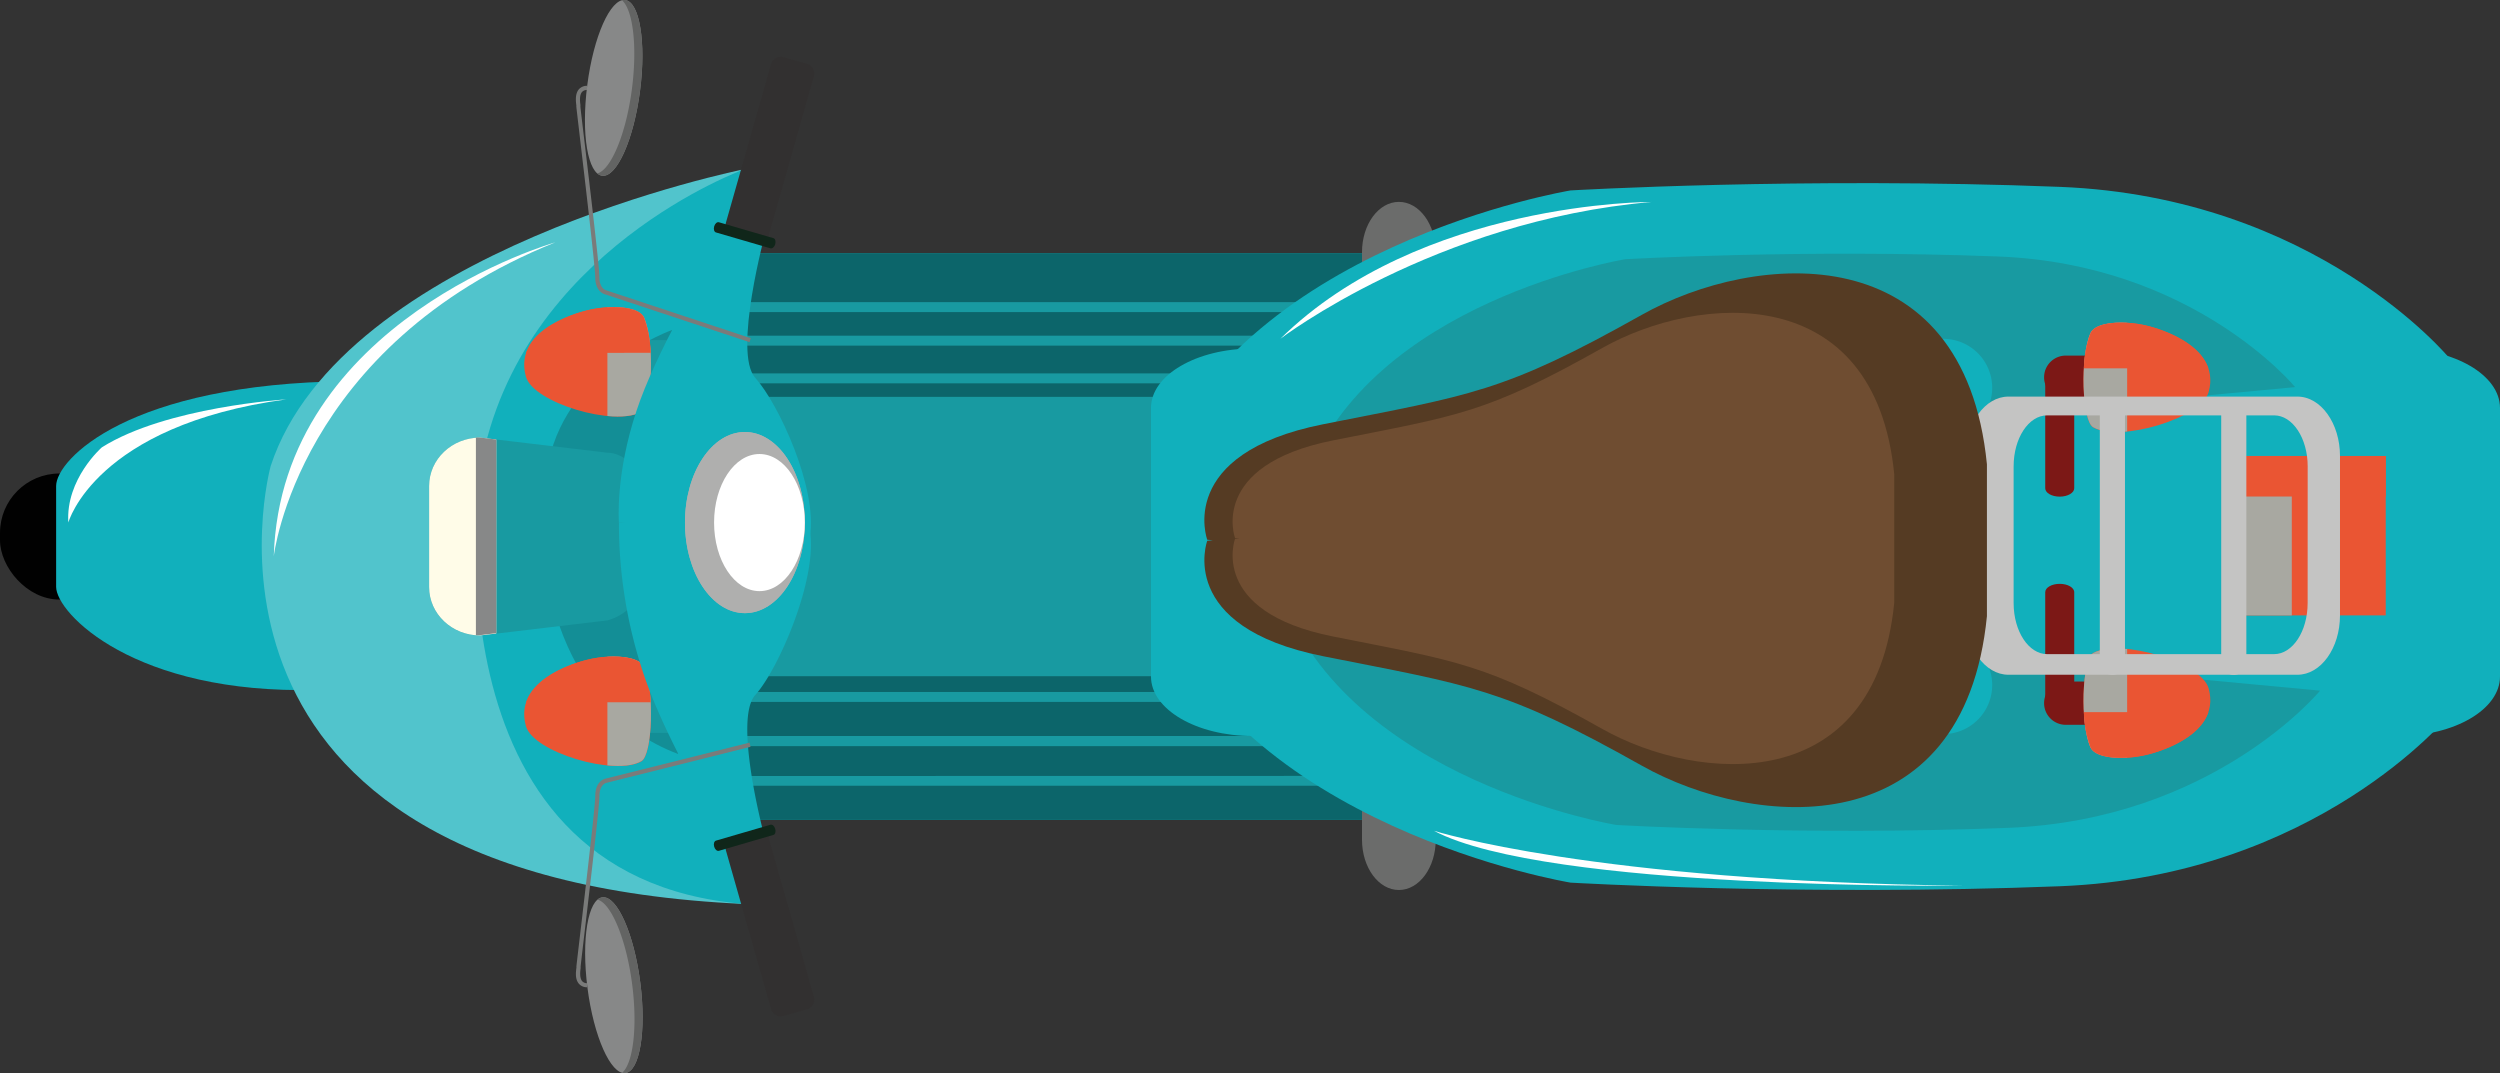 <svg xmlns="http://www.w3.org/2000/svg" viewBox="0 0 596.4 256"><rect x="0" y="0" width="596.4" height="256" fill="#333333" stroke="none"/><defs><style>.cls-1{isolation:isolate;}.cls-2{fill:#189aa1;}.cls-3{fill:#0c656a;}.cls-4{fill:#010101;}.cls-5{fill:#11b0bc;}.cls-6{fill:#51c4cc;}.cls-7{fill:#138e96;}.cls-10,.cls-8{fill:#ea5533;}.cls-9{fill:#a8a8a1;}.cls-10{mix-blend-mode:screen;}.cls-11{fill:#fffce8;}.cls-12{fill:#878888;}.cls-13{fill:#636463;}.cls-14{fill:#7a7b7a;}.cls-15{fill:#323030;}.cls-16{fill:#10261a;}.cls-17{fill:#afafae;}.cls-18{fill:#fff;}.cls-19{fill:#6b6c6b;}.cls-20{fill:#7c1816;}.cls-21{fill:#c4c4c3;}.cls-22{fill:#553b23;}.cls-23{fill:#6f4d31;}</style></defs><g class="cls-1"><g id="Layer_2" data-name="Layer 2"><g id="Layer_1-2" data-name="Layer 1"><path class="cls-2" d="M405.83,183.15c0,6.87-6.34,12.43-14.17,12.43h-235c-7.83,0-14.17-5.56-14.17-12.43V72.84c0-6.86,6.34-12.42,14.17-12.42h235c7.83,0,14.17,5.56,14.17,12.42Z"/><rect class="cls-3" x="142.5" y="91.45" width="263.34" height="73.63"/><rect class="cls-3" x="142.5" y="167.45" width="263.34" height="8.13"/><path class="cls-3" d="M405.64,185.08a10.27,10.27,0,0,0,.19-1.93V178H142.5v5.2a11.17,11.17,0,0,0,.18,1.93Z"/><path class="cls-3" d="M143.38,187.45c2,4.74,7.19,8.13,13.29,8.13h235c6.1,0,11.29-3.39,13.28-8.13Z"/><rect class="cls-3" x="142.5" y="82.45" width="263.34" height="6.63"/><rect class="cls-3" x="142.5" y="74.45" width="263.34" height="5.63"/><path class="cls-3" d="M405.79,72.08c-.46-6.51-6.6-11.66-14.13-11.66h-235c-7.53,0-13.68,5.15-14.13,11.66Z"/><path class="cls-2" d="M405.83,155.19c0,3.39-6.34,6.13-14.17,6.13h-235c-7.83,0-14.17-2.74-14.17-6.13V100.8c0-3.38,6.34-6.13,14.17-6.13h235c7.83,0,14.17,2.75,14.17,6.13Z"/><rect class="cls-4" y="112.96" width="95.55" height="30.07" rx="14.17"/><path class="cls-5" d="M132.48,90.94H83c-52.33.55-69.61,18.68-69.61,25V140c0,6.26,18.61,25.72,62.11,24.58l57,.1Z"/><path class="cls-6" d="M177.66,40.34S81.52,59.58,64.58,111.16c0,0-27.29,98.21,113.08,104.49Z"/><path class="cls-5" d="M177.66,40.34s-53.51,19.24-62.94,70.82c0,0-15.19,98.21,62.94,104.49Z"/><path class="cls-7" d="M160.33,78.72S135.82,87.34,130.91,110s1.41,58.81,30.9,69.89Z"/><path class="cls-2" d="M140.17,86.32a5.18,5.18,0,0,0,5.17,5.17h14.2a5.18,5.18,0,0,0,5.17-5.17h0a5.18,5.18,0,0,0-5.17-5.17h-14.2a5.18,5.18,0,0,0-5.17,5.17Z"/><path class="cls-8" d="M140.24,74s-18.11,3.92-14.78,15.85c1.74,6.23,21.11,12,27.52,8.42,2.72-1.51,3.17-17,.67-22.5C152.35,72.94,145.37,72.76,140.24,74Z"/><path class="cls-9" d="M153.65,75.78c-.93-2-4.77-2.7-8.75-2.46V99.24c3.28.31,6.23.07,8.08-1C155.7,96.77,156.15,81.27,153.65,75.78Z"/><path class="cls-10" d="M125.52,84.18C128.06,76.65,140.24,74,140.24,74c5.13-1.25,12.11-1.07,13.41,1.77a25.78,25.78,0,0,1,1.57,8.4Z"/><path class="cls-2" d="M140.17,169.68a5.17,5.17,0,0,0,5.17,5.16h14.2a5.17,5.17,0,0,0,5.17-5.16h0a5.17,5.17,0,0,0-5.17-5.17h-14.2a5.17,5.17,0,0,0-5.17,5.17Z"/><path class="cls-8" d="M140.24,157.36s-18.11,3.92-14.78,15.85c1.74,6.23,21.11,12,27.52,8.43,2.72-1.51,3.17-17,.67-22.5C152.35,156.29,145.37,156.11,140.24,157.36Z"/><path class="cls-9" d="M153.65,159.14c-.93-2-4.77-2.7-8.75-2.46v25.91c3.28.32,6.23.08,8.08-1C155.7,180.13,156.15,164.62,153.65,159.14Z"/><path class="cls-10" d="M125.52,167.54c2.54-7.53,14.72-10.18,14.72-10.18,5.13-1.25,12.11-1.07,13.41,1.78a25.78,25.78,0,0,1,1.57,8.4Z"/><path class="cls-2" d="M157.14,130c0,6.37-4.7,16-12.24,18l-30.37,3.62c-6.72,0-12.16-5.16-12.16-11.53V115.93c0-6.37,5.44-11.54,12.16-11.54L144.9,108c6.71,0,12.24,11,12.24,17.37Z"/><path class="cls-11" d="M118.39,104.85l-3.86-.46c-6.72,0-12.16,5.17-12.16,11.54v24.14c0,6.37,5.44,11.53,12.16,11.53l3.86-.46Z"/><path class="cls-12" d="M118.39,104.85l-3.86-.46c-.33,0-.65,0-1,0v47.12c.33,0,.65,0,1,0l3.86-.46Z"/><path class="cls-5" d="M193.21,126.61l-45.56-2a113.06,113.06,0,0,0,5.24,34.2c4.52,14.6,14.12,30.55,23.08,47.81l6.67-6s-7.9-28.84-2.45-34.84S195.12,138.11,193.21,126.61Z"/><path class="cls-12" d="M152.74,234.35c-1.49-11.57-5.52-20.66-9-20.29s-5.08,10.06-3.59,21.63,5.53,20.66,9,20.3S154.24,245.93,152.74,234.35Z"/><path class="cls-13" d="M152.74,234.35c1.5,11.58-.11,21.26-3.59,21.64a2,2,0,0,1-.73-.07c2.62-2.24,3.7-10.93,2.39-21.08-1.39-10.77-5-19.37-8.27-20.23a2.27,2.27,0,0,1,1.2-.55C147.22,213.69,151.25,222.78,152.74,234.35Z"/><path class="cls-14" d="M140.06,235.52a2.48,2.48,0,0,1-1.94-.82c-1-1.12-.72-2.95-.61-3.84a2.05,2.05,0,0,0,0-.28c0-.15.18-1.68.88-7.65,1.27-10.76,3.62-30.8,3.62-33.1,0-3.63,2.42-4.08,2.52-4.1l34.27-8.57.25,1-34.31,8.58c-.1,0-1.72.37-1.73,3.12,0,2.36-2.27,21.68-3.63,33.22-.48,4.09-.86,7.31-.87,7.55a2.9,2.9,0,0,1,0,.39c-.09.68-.29,2.28.38,3.06a1.53,1.53,0,0,0,1.2.47Z"/><path class="cls-15" d="M194.14,237.69a2.42,2.42,0,0,1-1.53,3.06l-5.8,1.64a2.41,2.41,0,0,1-2.9-1.79L173.21,203a2.43,2.43,0,0,1,1.54-3.05l5.79-1.65a2.43,2.43,0,0,1,2.91,1.8Z"/><path class="cls-16" d="M184.94,197.75c.19.67,0,1.31-.44,1.43l-13,3.79c-.43.13-.94-.31-1.13-1h0c-.19-.66,0-1.3.43-1.43l13-3.79c.44-.13.95.31,1.14,1Z"/><path class="cls-5" d="M193.21,128l-45.56-3.34s-.94-11.31,4.24-26.8c4.53-13.57,14.49-30.07,24.08-48.53l6.67,6s-7.9,28.83-2.45,34.83S195.12,116.5,193.21,128Z"/><path class="cls-12" d="M152.69,21.64c-1.49,11.58-5.52,20.66-9,20.29s-5.08-10-3.59-21.63S145.63-.36,149.1,0,154.19,10.06,152.69,21.64Z"/><path class="cls-13" d="M152.69,21.64C154.19,10.06,152.58.38,149.1,0a2,2,0,0,0-.73.06c2.62,2.24,3.7,10.94,2.39,21.09-1.39,10.76-5,19.37-8.26,20.22a2.07,2.07,0,0,0,1.19.55C147.17,42.3,151.2,33.22,152.69,21.64Z"/><path class="cls-14" d="M178.8,81.63,144.44,70.25h0S142,69.79,142,66.16c0-2.3-2.36-22.34-3.63-33.11-.7-6-.88-7.48-.88-7.64a2.22,2.22,0,0,0,0-.28c-.11-.88-.35-2.72.61-3.83a2.53,2.53,0,0,1,1.94-.83l0,1a1.53,1.53,0,0,0-1.2.48c-.67.78-.47,2.37-.38,3.06a2.85,2.85,0,0,1,0,.4c0,.22.39,3.44.87,7.52C140.72,44.48,143,63.8,143,66.16c0,2.76,1.62,3.11,1.69,3.12l34.42,11.4Z"/><path class="cls-15" d="M194.14,18.3a2.41,2.41,0,0,0-1.53-3.05l-5.8-1.65a2.43,2.43,0,0,0-2.9,1.79L173.21,53a2.44,2.44,0,0,0,1.54,3.06l5.79,1.64a2.42,2.42,0,0,0,2.91-1.79Z"/><path class="cls-16" d="M184.94,58.24c.19-.66,0-1.3-.44-1.43l-13-3.79c-.43-.12-.94.31-1.13,1h0c-.19.66,0,1.3.43,1.43l13,3.79c.44.12.95-.31,1.14-1Z"/><path class="cls-17" d="M192,124.66c0,11.93-6.4,21.61-14.3,21.61s-14.29-9.68-14.29-21.61,6.4-21.6,14.29-21.6S192,112.73,192,124.66Z"/><path class="cls-17" d="M192,124.66c0,11.93-6.4,21.61-14.3,21.61s-14.29-9.68-14.29-21.61,6.4-21.6,14.29-21.6S192,112.73,192,124.66Z"/><path class="cls-18" d="M192,124.66c0,9-4.84,16.36-10.82,16.36s-10.83-7.33-10.83-16.36,4.85-16.35,10.83-16.35S192,115.63,192,124.66Z"/><path class="cls-18" d="M65.31,132.72S71,82.57,132.48,57.81C132.48,57.81,67,76.39,65.31,132.72Z"/><path class="cls-18" d="M16.3,124.66s6.34-23.18,52-29.39c0,0-28.66,1.78-44,11.45C24.3,106.72,15.64,114.27,16.3,124.66Z"/><path class="cls-19" d="M342.51,87.64c0,6.62-3.93,12-8.79,12h0c-4.86,0-8.8-5.36-8.8-12V60.16c0-6.62,3.94-12,8.8-12h0c4.86,0,8.79,5.36,8.79,12Z"/><path class="cls-19" d="M342.51,200.32c0,6.62-3.93,12-8.79,12h0c-4.86,0-8.8-5.37-8.8-12V172.84c0-6.62,3.94-12,8.8-12h0c4.86,0,8.79,5.36,8.79,12Z"/><path class="cls-5" d="M596.4,161.4c0,7.83-10.85,14.18-24.23,14.18H298.81c-13.38,0-24.23-6.35-24.23-14.18V97.32c0-7.83,10.85-14.17,24.23-14.17H572.17c13.38,0,24.23,6.34,24.23,14.17Z"/><path class="cls-5" d="M584.32,170.55s-31.6,38.46-92.88,40.87-116.77-.86-116.77-.86-79.9-13.1-100.09-69.07Z"/><path class="cls-5" d="M584.32,85.44S552.72,47,491.44,44.58s-116.77.85-116.77.85-79.9,13.1-100.09,69.08Z"/><path class="cls-2" d="M553.48,164.76s-25.31,30.81-74.39,32.73-93.51-.69-93.51-.69-64-10.49-80.15-55.31Z"/><path class="cls-2" d="M547.53,92.35S523.43,63,476.71,61.19s-89,.65-89,.65-60.92,10-76.31,52.67Z"/><path class="cls-5" d="M468.5,167.86c0,1.9-2.89,3.45-6.45,3.45h0c-3.55,0-6.44-1.55-6.44-3.45V93.46c0-1.9,2.89-3.45,6.44-3.45h0c3.56,0,6.45,1.55,6.45,3.45Z"/><path class="cls-20" d="M494.83,116.48c0,1.09-1.55,2-3.46,2h0c-1.91,0-3.46-.89-3.46-2V88.9c0-1.1,1.55-2,3.46-2h0c1.91,0,3.46.88,3.46,2Z"/><path class="cls-20" d="M512.17,90A5.17,5.17,0,0,1,507,95.18H492.8A5.17,5.17,0,0,1,487.64,90h0a5.17,5.17,0,0,1,5.16-5.17H507A5.17,5.17,0,0,1,512.17,90Z"/><path class="cls-8" d="M512.11,77.69s18.1,3.93,14.78,15.86c-1.74,6.23-21.11,12-27.52,8.42-2.73-1.51-3.18-17-.67-22.49C500,76.63,507,76.45,512.11,77.69Z"/><path class="cls-9" d="M498.7,79.48c.93-2,4.76-2.71,8.75-2.47v25.92c-3.29.32-6.23.07-8.08-1C496.64,100.46,496.19,85,498.7,79.48Z"/><path class="cls-10" d="M526.83,87.87c-2.55-7.53-14.72-10.18-14.72-10.18C507,76.45,500,76.63,498.7,79.48a25.4,25.4,0,0,0-1.57,8.39Z"/><path class="cls-20" d="M494.83,141.28c0-1.1-1.55-2-3.46-2h0c-1.91,0-3.46.88-3.46,2v27.58c0,1.09,1.55,2,3.46,2h0c1.91,0,3.46-.89,3.46-2Z"/><path class="cls-20" d="M512.17,167.74a5.16,5.16,0,0,0-5.16-5.16H492.8a5.16,5.16,0,0,0-5.16,5.16h0a5.16,5.16,0,0,0,5.16,5.17H507a5.16,5.16,0,0,0,5.16-5.17Z"/><path class="cls-8" d="M512.11,180.06s18.1-3.92,14.78-15.85c-1.74-6.23-21.11-12-27.52-8.43-2.73,1.52-3.18,17-.67,22.5C500,181.13,507,181.31,512.11,180.06Z"/><path class="cls-9" d="M498.7,178.28c.93,2,4.76,2.7,8.75,2.47V154.83c-3.29-.32-6.23-.07-8.08.95C496.64,157.3,496.19,172.8,498.7,178.28Z"/><path class="cls-10" d="M526.83,169.89c-2.55,7.53-14.72,10.17-14.72,10.17-5.13,1.25-12.11,1.07-13.41-1.78a25.5,25.5,0,0,1-1.57-8.39Z"/><path class="cls-5" d="M475.26,92.52a11.69,11.69,0,1,1-11.68-11.69A11.69,11.69,0,0,1,475.26,92.52Z"/><path class="cls-5" d="M475.26,163.43a11.69,11.69,0,1,1-11.68-11.69A11.69,11.69,0,0,1,475.26,163.43Z"/><rect class="cls-8" x="531.89" y="108.78" width="37.25" height="38.03"/><rect class="cls-9" x="531.89" y="108.78" width="14.84" height="38.03"/><rect class="cls-10" x="531.89" y="108.78" width="37.25" height="9.67"/><path class="cls-21" d="M548.06,94.61H479.14c-5.62,0-10.17,6.35-10.17,14.18v38c0,7.83,4.55,14.18,10.17,14.18h68.92c5.62,0,10.17-6.35,10.17-14.18v-38C558.23,101,553.68,94.61,548.06,94.61Zm2.45,49.27c0,6.72-3.58,12.17-8,12.17H488.37c-4.42,0-8-5.45-8-12.17V111.25c0-6.71,3.57-12.16,8-12.16h54.15c4.41,0,8,5.45,8,12.16Z"/><path class="cls-21" d="M506.93,158a3,3,0,0,1-3,3h0a3,3,0,0,1-3-3v-59a3,3,0,0,1,3-3h0a3,3,0,0,1,3,3Z"/><path class="cls-21" d="M535.89,158a3,3,0,0,1-3,3h0a3,3,0,0,1-3-3v-59a3,3,0,0,1,3-3h0a3,3,0,0,1,3,3Z"/><path class="cls-22" d="M391.64,75.12c-33.14,18.63-40.77,19.08-76,26.09S288,128.76,288,128.76l1.32.12L288,129s-7.57,20.54,27.66,27.55,42.86,7.47,76,26.1C418.76,197.89,468.58,201.9,474,147V110.76C468.58,55.86,418.76,59.87,391.64,75.12Z"/><path class="cls-23" d="M382.27,83c-28,15.75-34.47,16.13-64.26,22.06s-23.38,23.3-23.38,23.3l1.11.09-1.11.1s-6.41,17.36,23.38,23.29,36.24,6.32,64.26,22.07c22.93,12.89,65.06,16.29,69.62-30.14V113.14C447.33,66.71,405.2,70.1,382.27,83Z"/><path class="cls-18" d="M305.43,80.83S342.3,52.66,394,48.18C394,48.18,338.89,47.91,305.43,80.83Z"/><path class="cls-18" d="M342.08,198.19s37.83,12.09,126.17,13.09C468.25,211.28,368.91,212.43,342.08,198.19Z"/></g></g></g></svg>